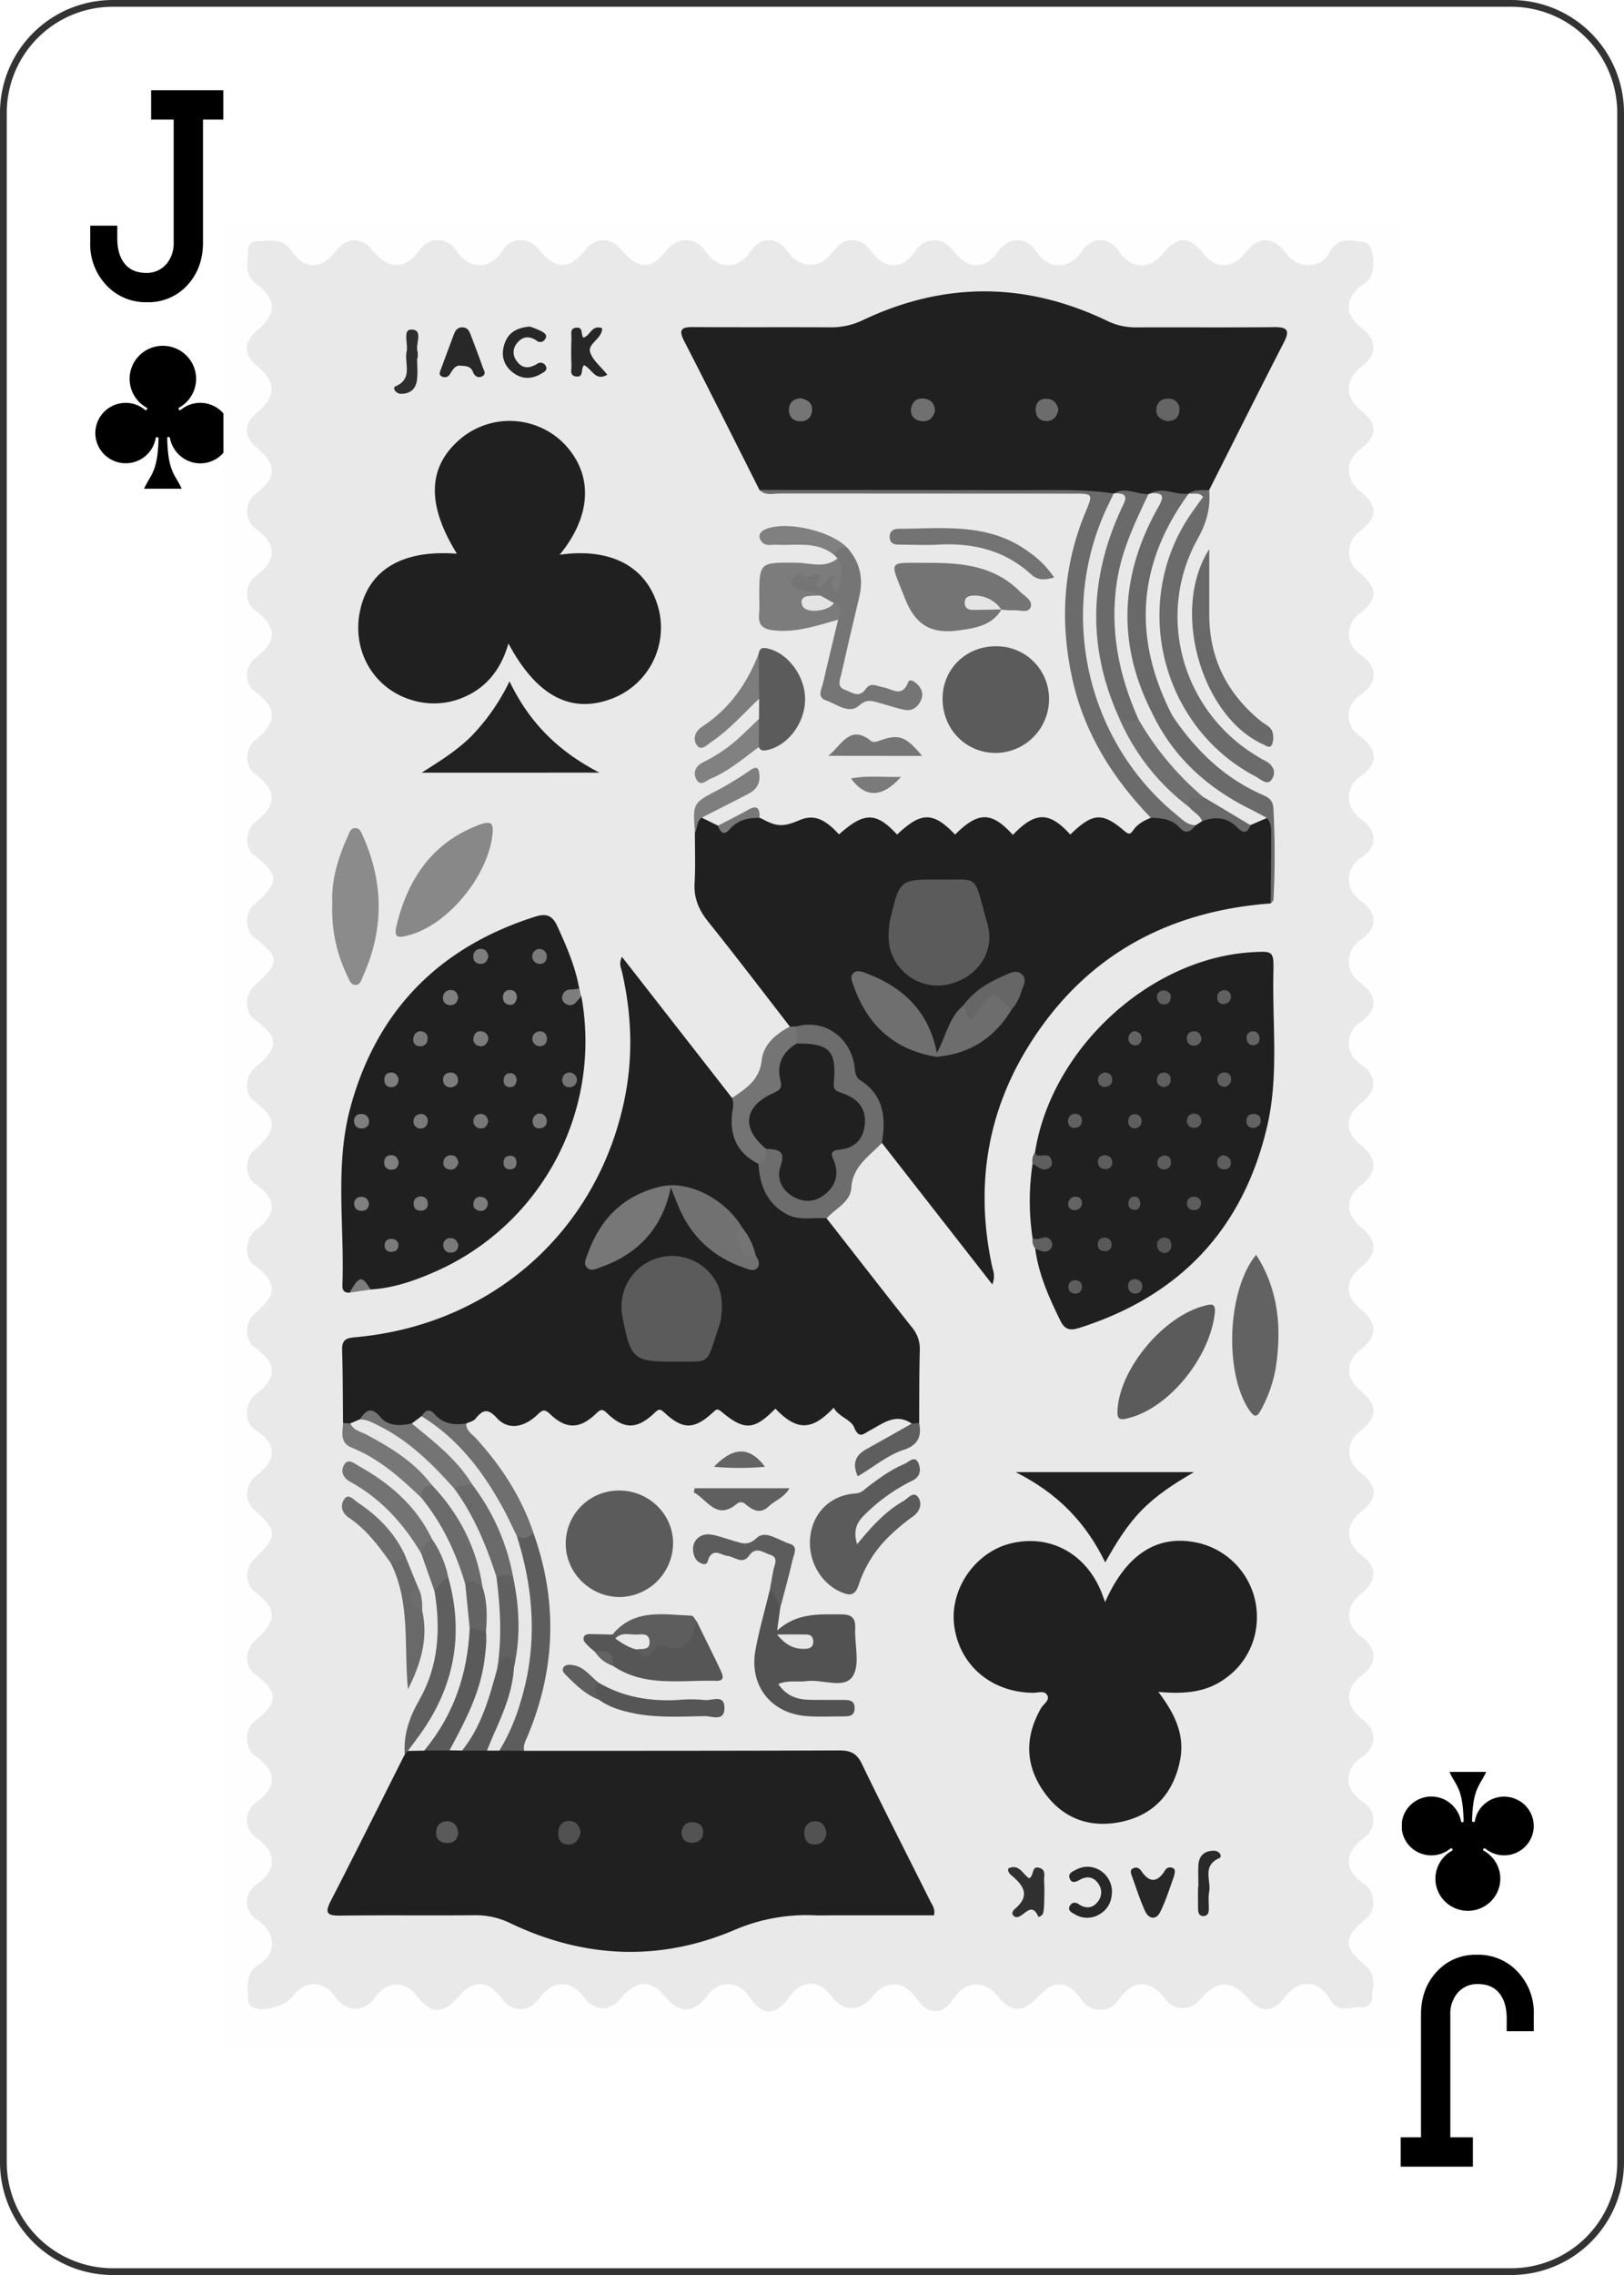 <svg xmlns="http://www.w3.org/2000/svg" xmlns:xlink="http://www.w3.org/1999/xlink" viewBox="0 0 720 1008">
  <defs>
    <style>
      .cls-1 {
        fill: #fff;
      }

      .cls-2 {
        fill: #333;
      }

      .cls-3 {
        fill: #fefefe;
      }

      .cls-4 {
        fill: #e9e9e9;
      }

      .cls-5 {
        fill: #202020;
      }

      .cls-6 {
        fill: #5b5b5b;
      }

      .cls-7 {
        fill: #525252;
      }

      .cls-8 {
        fill: #6b6b6b;
      }

      .cls-9 {
        fill: #212121;
      }

      .cls-10 {
        fill: #6d6d6d;
      }

      .cls-11 {
        fill: #747474;
      }

      .cls-12 {
        fill: #888;
      }

      .cls-13 {
        fill: #8b8b8b;
      }

      .cls-14 {
        fill: #626262;
      }

      .cls-15 {
        fill: #757575;
      }

      .cls-16 {
        fill: #696969;
      }

      .cls-17 {
        fill: #7c7c7c;
      }

      .cls-18 {
        fill: #5d5d5d;
      }

      .cls-19 {
        fill: #565656;
      }

      .cls-20 {
        fill: #6a6a6a;
      }

      .cls-21 {
        fill: #5f5f5f;
      }

      .cls-22 {
        fill: #737373;
      }

      .cls-23 {
        fill: #6f6f6f;
      }

      .cls-24 {
        fill: #5c5c5c;
      }

      .cls-25 {
        fill: #5a5a5a;
      }

      .cls-26 {
        fill: #777;
      }

      .cls-27 {
        fill: #7d7d7d;
      }

      .cls-28 {
        fill: #818181;
      }

      .cls-29 {
        fill: #7e7e7e;
      }

      .cls-30 {
        fill: gray;
      }

      .cls-31 {
        fill: #5e5e5e;
      }

      .cls-32 {
        fill: #282828;
      }

      .cls-33 {
        fill: #272727;
      }

      .cls-34 {
        fill: #303030;
      }

      .cls-35 {
        fill: #636363;
      }

      .cls-36 {
        fill: #2e2e2e;
      }

      .cls-37 {
        fill: #2a2a2a;
      }

      .cls-38 {
        fill: #7a7a7a;
      }

      .cls-39 {
        fill: #646464;
      }

      .cls-40 {
        fill: #787878;
      }

      .cls-41 {
        fill: #606060;
      }

      .cls-42 {
        fill: #e7e7e7;
      }

      .cls-43 {
        fill: #717171;
      }

      .cls-44 {
        fill: #e8e8e8;
      }

      .cls-45 {
        fill: #666;
      }

      .cls-46 {
        fill: #707070;
      }

      .cls-47 {
        fill: #656565;
      }

      .cls-48 {
        fill: #6c6c6c;
      }

      .cls-49 {
        fill: #515151;
      }

      .cls-50 {
        fill: #535353;
      }

      .cls-51 {
        fill: #616161;
      }

      .cls-52 {
        fill: #595959;
      }

      .cls-53 {
        fill: #7f7f7f;
      }

      .cls-54 {
        fill: #7b7b7b;
      }

      .cls-55 {
        fill: #848484;
      }

      .cls-56 {
        fill: #797979;
      }

      .cls-57 {
        fill: #e6e6e6;
      }

      .cls-58 {
        fill: #e5e5e5;
      }

      .cls-59 {
        fill: #e4e4e4;
      }
    </style>
    <symbol id="SC8" data-name="SC8" viewBox="0 0 20.82 22.24">
      <path d="M11.08,7.81C11.19,2.57,12.3,2.23,13.31,0H7.51c1,2.23,2.12,2.57,2.23,7.81A.22.22,0,0,1,9.52,8a.22.22,0,0,1-.23-.22,4.68,4.68,0,1,0-3.75,5.45,4.6,4.6,0,0,0,2.1-1,.22.22,0,0,1,.31.05.21.21,0,0,1,0,.26,5.12,5.12,0,1,0,4.91,0,.23.23,0,0,1,.05-.31.21.21,0,0,1,.26,0A4.69,4.69,0,1,0,12.5,5.7a4.76,4.76,0,0,0-1,2.11.22.22,0,1,1-.44,0Z"/>
    </symbol>
  </defs>
  <g id="Layer_2" data-name="Layer 2">
    <g>
      <rect class="cls-1" x="1.5" y="1.5" width="717" height="1005" rx="48.5"/>
      <path class="cls-2" d="M670,3a47,47,0,0,1,47,47V958a47,47,0,0,1-47,47H50A47,47,0,0,1,3,958V50A47,47,0,0,1,50,3H670m0-3H50A50,50,0,0,0,0,50V958a50,50,0,0,0,50,50H670a50,50,0,0,0,50-50V50A50,50,0,0,0,670,0Z"/>
    </g>
    <use width="20.81" height="22.24" transform="matrix(-2.81, 0, 0, 2.78, 680, 785.07)" xlink:href="#SC8"/>
    <use width="20.81" height="22.24" transform="matrix(2.88, 0, 0, -2.86, 42.25, 216.56)" xlink:href="#SC8"/>
    <path d="M52,100v5.61q0,6.61,2.78,10.57,3.33,4.74,10,4.73a11.33,11.33,0,0,0,9.11-4.07A14.15,14.15,0,0,0,77,107.48V53H67V40H99V53H90v54.48q0,11.13-6.7,18.61a23.16,23.16,0,0,1-18,7.81A23.79,23.79,0,0,1,47,126.2a26.29,26.29,0,0,1-7-18.83V100Z"/>
    <path d="M668,900v-5.61q0-6.61-2.78-10.57-3.33-4.74-10-4.73a11.33,11.33,0,0,0-9.11,4.07,14.15,14.15,0,0,0-3.11,9.36V947h10v13H621V947h9V892.52q0-11.13,6.7-18.61a23.16,23.16,0,0,1,18-7.81A23.82,23.82,0,0,1,673,873.8a26.29,26.29,0,0,1,7,18.83V900Z"/>
    <g>
      <path class="cls-3" d="M99.15,503.33q0-199.09-.15-398.19c0-5.19,1-6.21,6.19-6.2q254.81.25,509.62,0c5.17,0,6.19,1,6.19,6.2q-.24,398.19,0,796.39c0,5.18-1,6.21-6.19,6.2q-254.8-.26-509.62,0c-5.17,0-6.2-1-6.19-6.2Q99.27,702.44,99.15,503.33Z"/>
      <path class="cls-4" d="M110,883.64c-.68-7,.43-10.6,5.18-13.51,7.64-4.66,7-14-.68-19.08-6.56-4.31-6.72-11.89-.34-16.43,8.71-6.19,8.51-14.2-.52-20.35-5.55-3.78-5.52-11.68,0-15.73,9.33-6.79,9.18-13.75-.42-20.44-4.89-3.41-5-11.87-.14-15.58,10.57-8.12,10.49-12.82-.35-21-4.48-3.39-4.11-10.73.78-15.08,9.36-8.35,9.28-13.62-.31-21-4.77-3.65-4.84-10.62-.14-15,10-9.35,9.93-12.64-.21-21.36-4.79-4.11-4.27-11.44,1.09-15.55,9-6.89,8.79-13.61-.62-19.92-5.22-3.5-5.07-11.91.28-16,9.37-7.15,9.19-13.72-.57-20.49-4.6-3.18-4.67-11.11-.13-15,10.2-8.71,10.14-13.9-.24-21.54-4.58-3.38-4.08-11.83.92-15.65,9.4-7.19,9.23-13.74-.54-20.49-4.59-3.18-4.68-11.12-.16-15,10.2-8.74,10.15-13.95-.21-21.55-4.42-3.25-4.13-11.22.55-15,10.62-8.62,10.52-13.41-.46-21.25-4.19-3-4.32-10.85-.24-14.58,11.78-10.75,11.76-12.7-.17-22-3.76-2.92-3.72-10.75.08-14.07C124,391,124,387.6,112.51,378.82c-4.09-3.12-3.79-11,.56-14.45,10-8,9.85-14-.42-21.81-4.18-3.16-4-11,.29-14.44,10.1-8.09,10.11-14.45,0-21.73-4.63-3.34-4.47-11.17.31-14.81,9.79-7.46,9.72-13.76-.22-21.19-4.91-3.67-4.6-11.55.6-15.36,9.27-6.8,9.16-14-.31-20.82-5-3.62-5-11.57,0-15.36,9.39-7.08,9.54-13.06.53-20.42-5.83-4.76-5.82-10.76,0-15.54,8.58-7,8.7-13.68.39-20.47-6.34-5.17-6.41-10.95-.21-16,8.5-6.92,8.81-14-.08-20.33-6-4.27-4-9.71-4-15a4.1,4.1,0,0,1,4.45-4.22c5.31,0,10.67-1.7,14.87,4.33,6,8.59,13.27,8.22,19.63,0,4.82-6.23,11.29-6.4,16.15-.42,7.33,9,14.68,8.86,21.28-.38,4-5.66,12.17-5.29,16.05.74,5.39,8.37,14.81,8.46,20.14.2,4.09-6.34,11.67-6.62,16.57-.62,7.34,9,13.31,8.94,20.62-.21,4.22-5.27,11.08-5.41,15.34-.31,8,9.59,13.4,9.64,21,.2,4.64-5.74,12.76-5.27,16.79,1,5.31,8.23,14.73,8.11,20.13-.27,4.13-6.4,11.78-6.3,16.16.21,5.24,7.79,14.56,8,19.95.4,5.08-7.15,12.49-7.17,17.54,0,5.5,7.75,13.71,7.69,18.9-.13,4.49-6.76,12.13-6.93,17.21-.39,6.59,8.48,13.93,8.44,20.06-.09,4.68-6.5,12.41-6.21,16.91.64,5.09,7.76,14.67,7.65,19.79-.24,4.44-6.84,12.25-6.86,16.75,0,5.07,7.71,13.53,8.08,19.33.86,6.32-7.87,11.69-7.91,17.88-.11,5.7,7.16,13,7,18.82-.45s12.36-7.2,18,.53c4.88,6.67,15.18,7,19-.24,4-7.64,10.07-5.54,15.65-4.81,4.53.6,5.47,13.12,1.51,17.15-.87.88-2.1,1.4-3.06,2.21-7.38,6.18-7.25,12.66.34,18.68,6.92,5.48,6.91,11.82,0,17.1-7.52,5.73-7.59,13.7-.16,19.51s7.17,11.49-.58,17.16c-6.35,4.64-6.59,13-.52,18,8.71,7.17,8.7,11.82,0,18.67a11.16,11.16,0,0,0-.07,17.59c8.74,7.27,8.78,12,.17,18.68a10.89,10.89,0,0,0,.44,17.91c8.08,5.5,8.08,12.59,0,18.1-6.8,4.65-6.8,13.58,0,18.22,7.92,5.41,8.1,12.42.44,17.49-7.08,4.69-7.22,13.92-.27,18.92,7.76,5.58,7.8,12.34.11,17.49-7,4.68-7,13.94,0,18.94,7.65,5.44,7.57,12.18-.22,17.48a11.24,11.24,0,0,0-.27,18.55c8.22,6.13,8.26,12.25.12,17.88a10.92,10.92,0,0,0,.2,18.36c7.53,5.08,7.72,11.68.5,17.28-7.49,5.81-7.56,13-.2,18.74s7.35,12,.15,17.63-7.25,12.9.07,18.83c7.15,5.8,7.06,11.9-.27,17.65-7.1,5.56-7.22,12.78-.32,18.3,7.8,6.25,7.89,12.07.27,18.06-6.87,5.4-6.89,12.73,0,18.4,7.67,6.37,7.57,11.78-.35,17.84-6.29,4.81-6.32,13.08-.06,18.06,8,6.38,8.15,11.72.48,17.71-7,5.46-6.92,13.75.21,19.06s7.13,11.51-.26,17.3c-7,5.48-6.86,13.72.31,19.06,7,5.2,7.08,11.78.28,16.9-7.85,5.92-7.68,13.89.42,19.85,6.29,4.62,6.05,12.11-.52,16.43-8,5.23-7.92,14.34.12,19.56,6.43,4.18,6.71,11.88.59,16.46-8.9,6.69-8.74,14.21.43,20.36,5,3.34,5.29,11.59.56,15.41-10,8.07-10.14,12.32-.08,20.62,5,4.08,2.93,9.19,3,14,0,3-2.2,4.69-5,4.43-4.74-.42-10,3.28-13.9-3.6-5.15-9-14-8.8-20.14-.55-5,6.63-10.37,6.79-15.88.46-7.42-8.51-14-8.47-21.24.13-4.54,5.39-11.67,5.26-15.86-.29-6.5-8.63-14.38-8.33-20.65.77a9.65,9.65,0,0,1-15.93.17c-6.29-9-12.41-9.51-19.55-1.7-6.59,7.2-12.16,7.11-18-.31-5.69-7.21-14.24-6.77-19.4,1-5,7.53-11.31,7.6-16.51.17-5.8-8.27-13.4-8.53-19.81-.68-5.26,6.44-12.64,6.44-17.52,0-6-8-13.27-8-19.07-.12-6.32,8.63-11.78,8.63-17.72,0-5.09-7.39-13.38-7.62-18.75-.52-6,8-12.17,8.08-18.61.36-6.17-7.39-12.63-7.37-18.93.07-5.9,7-12.19,6.79-17.72-.48-5.36-7-13.22-6.72-18.8.78-5.22,7-12.46,6.93-17.64-.2-5.37-7.38-12.09-7.56-18.18-.49-7.18,8.34-12.5,8.33-18.85,0-5.21-6.87-13.11-6.68-18.21.44s-12.77,7.05-18.15-.22-13.33-7.17-18.77.2c-2.92,4-12.81,6.79-17.21,4.8C108.81,887.77,110.13,884.27,110,883.64Z"/>
      <path class="cls-5" d="M152.09,630.5c-.12-10.82-.08-21.65-.41-32.47-.14-4.51,2-5.2,5.89-5.54,60.19-5.36,107-46.59,119.22-105,4-19,3.31-38.07-1.06-57-.39-1.68-1.46-3.28,0-6.56l48.86,62.6c1.88,1.55,4.47,2.64,3.9,5.82-1.71,9.7,3.66,16.21,10,22.31,1.67,2.59,2,5.66,3.07,8.48,2.87,7.81,8,12.6,16.67,12.89,3.22.11,6.72,0,8.28,3.83,12.52,16,25,32.07,37.59,48a14.89,14.89,0,0,1,3.7,10.23c-.3,10.79-.22,21.59-.29,32.38a2.33,2.33,0,0,1-3.25.32c-7.12-4.91-12.75-.09-18.57,3-2.89,1.51-4.81,4-7.06-1.48-1.41-3.39-6.87-4.6-9-8.57-9.75,10.27-16.37,10.3-25.85.39-9.38,9.53-13.7,9.9-23.86,1.41-2.06-1.73-2.49-.91-4,.43-8.19,7.45-13.14,7.54-21.27,0-2.08-1.91-2.61-1.68-4.51.11-7.66,7.24-13.34,7.35-20.76.3-2.15-2.05-2.84-2.24-5.09-.07-7.15,6.91-13.24,7.05-20.25.38-2.51-2.39-3.38-2.17-5.74.1-6.13,5.88-13.14,6.87-18,1.51-4.31-4.71-6.45-3.38-9.62.44-.87,1-2.62,1.35-4,2-2.61,3.55-5.94,3.85-9.64,2-2.67-1.32-5.31-2.56-8.36-1.29-2.38-.5-3.73,1.24-5.31,2.49-5.13,1.85-10.17.47-14.11-2.36-3.5-2.52-5.79-1.46-8.63.16-1.89.28-3.67,1.25-5.65.78A8.25,8.25,0,0,1,152.09,630.5Z"/>
      <path class="cls-5" d="M336.74,362.35a13.17,13.17,0,0,1,1.39.59c6.24,3.39,9.27,3.48,16.22.5,6.22-2.66,11-.95,17.63,6.27,11.18-10,16.43-10,25.74.07,10.77-10.18,16-10.17,25.72,0,10.34-10.28,16.17-10.25,25.61.14,9.94-10.38,16.15-10.41,25.47-.15,9.91-9.62,14.13-10,23.91-1.64,1.86,1.58,2.65,1.7,3.95-.2,1.92-2.83,4.8-4.36,7.88-5.59,2.51-4,5.78-2.86,8.94-1.15,2.91,1.59,5.73,3.07,9.08,1.35,1.5.15,2.58-.73,3.68-1.52,5.21-3.36,10.24-1.23,14.76,1.2,2.89,1.55,5,1.45,7.56,0,3.09.16,6.23-3.57,9.26.14.88,12.65,1.23,25.3-.18,37.93-46.82,3.5-83.67,24.16-108.23,64.62-18,29.72-22.58,62.07-15.31,96.07.47,2.19,1.61,4.28.13,8.13l-49-62.75c-3.47-1.62-3.06-4.78-3.12-7.79-.12-6.61-2.17-12.33-7.81-16.29-2.85-2-4.13-4.7-4.85-8.11-2.57-12.24-9.66-17.62-22.41-17.44a3.51,3.51,0,0,1-2.6-1.9c-12-15.49-23.88-31.11-36.14-46.4-4.16-5.18-6.45-10.42-6.07-17.14.42-7.53.12-15.09.13-22.64,1.63-1.84-1.48-5.87,3-6.39l7.18,3.54c3.15,1.77,4.87-1.11,7.18-2.17C329,362,332.48,358.59,336.74,362.35Z"/>
      <path class="cls-5" d="M336.7,217.08C325.58,195,314.54,172.94,303.27,151c-2.48-4.85-1.2-6.1,3.84-6.07,20.41.13,40.82,0,61.23.1a32.35,32.35,0,0,0,14.47-3.31q53.93-25.41,107.83.34a28.84,28.84,0,0,0,13,3c20.41-.09,40.83.1,61.24-.11,5.91-.06,7.08,1.42,4.29,6.83-11.18,21.73-22.1,43.6-33.12,65.41-2.74,2.08-6.25-.38-9,1.54h0c-4.62,4.11-10.39,2.51-15.71,3.15a5.22,5.22,0,0,1-2.36.05,153.68,153.68,0,0,0-15.48-.07l-2.7-.23c-9.2-5.24-19.28-3.57-29.08-3.59-39-.09-78,0-116.94-.08C342.1,217.89,339.25,218.7,336.7,217.08Z"/>
      <path class="cls-5" d="M180.82,775.8l7.27-.15c3.45-1.14,6.47-3.56,10.33-3.52a10.43,10.43,0,0,0,6.6.24c3.53,1.16,7-.47,10.55-.12,2.18.83,4.46.1,6.68.38,3.57.43,7.49-.3,10.14,3.11,46.59,0,93.19,0,139.78-.16,4.87,0,7.66,1.24,9.91,5.88,9.87,20.4,20.2,40.58,30.33,60.86.87,1.74,2.3,3.34,1.68,6.32h-45c-2.52,0-5.05.11-7.56,0a81.06,81.06,0,0,0-36.41,6.7c-33,13.87-66.33,12.31-98.73-3.15a34.82,34.82,0,0,0-15.89-3.6c-19.89.2-39.79-.09-59.68.17-5.92.08-6.89-1.24-4.13-6.58,11.07-21.5,21.83-43.15,32.71-64.74C179.89,776.87,179.89,775.93,180.82,775.8Z"/>
      <path class="cls-5" d="M457.8,548.68a110.1,110.1,0,0,1,0-33.07c1.61-1.38-.18-3.49,1.06-4.94,7.16-45.83,50.64-86,96.09-88.75,9.63-.59,9.83-.59,9.6,9.33-.5,22.62,2.45,45.51-2.76,67.81-10.63,45.53-38.71,75.16-83.24,89.29-4.06,1.29-6.44.88-8.43-3.16-5-10.2-9.65-20.49-11.14-31.9C459.36,551.55,458.41,550.16,457.8,548.68Z"/>
      <path class="cls-5" d="M155,572.75c-2.24.16-3.27-1-3.2-3.13,1-26.35-3.47-53.1,3.57-79,11.67-42.92,39.32-70.9,81.73-84.42,5.16-1.65,7.74-.67,10,4.19,4.09,8.95,8,17.91,9.71,27.67.5,1.1-.21,2.52.95,3.42a111.47,111.47,0,0,1-64.57,121.86c-9.2,4.07-18.69,7.4-28.88,8C160.45,567.1,157.87,571,155,572.75Z"/>
      <path class="cls-5" d="M489.94,709.87c9.68-21.9,24-30.57,42.26-26a33.63,33.63,0,0,1,25,34.43,32.86,32.86,0,0,1-14.18,25.54c-8.4,6.09-18.13,6.82-29.48,5.8,7.62,10,12,19.54,9.5,31-3.08,14.25-11.7,23.5-25.75,26.53s-26.16-1.38-34.51-13.29-8.47-24.37-1.25-37c1.06-1.87,4-3.46,2.77-5.74s-4-1.08-6.2-1.1c-18.6-.15-32.81-12.24-35.07-29.9C421,704,432.5,687.48,448.48,683.77c17.47-4.07,33.46,4.89,40.15,22.51C489,707.21,489.32,708.15,489.94,709.87Z"/>
      <path class="cls-5" d="M248.13,245.8c23.31-3.31,39.17,5.64,43.91,24.16a33.65,33.65,0,0,1-20.29,39.41c-18.3,7.2-33.76-.74-46.33-24.27-3.16,11-9.25,19.19-19.51,23.69a33.22,33.22,0,0,1-24.33,1.07c-16.3-5.36-25.54-21.8-22-39,3.75-18.43,18.87-27.41,43-25.51-13.84-22.33-13-39.25,2.5-51.67a33.92,33.92,0,0,1,44.8,2.7C263,209.81,262.59,228.15,248.13,245.8Z"/>
      <path class="cls-6" d="M298.41,683.55a24,24,0,0,1-23.24,24.05c-13.24.26-24.42-10.61-24.35-23.69a23.53,23.53,0,0,1,23.61-23.49C287.54,660.37,298.3,670.75,298.41,683.55Z"/>
      <path class="cls-6" d="M417.89,309.42c.1-13.12,10.47-23.18,23.8-23.07a23.24,23.24,0,0,1,23.4,23.58,23.86,23.86,0,0,1-23.54,23.69C428.2,333.68,417.78,323,417.89,309.42Z"/>
      <path class="cls-7" d="M345.93,712.39c-.37,2.7-.75,5.41-1.39,10.09,8.92-8.09,18.69-7.15,28.36-7.19,4.42,0,6.46,1.37,6.25,6.06-.34,7.27,2.28,16.27-1.11,21.39-3.87,5.85-13.5,1.14-20.54,2.13-3.85.54-7.9-.59-12.46,1.28,3.61,5.29,8.34,6.87,13.76,7,5,.11,10.06,0,15.08.05,2.65,0,5.15.17,5,3.89-.11,3.3-2.4,3.38-4.73,3.39-5.53,0-11.08.32-16.58-.11-15.82-1.22-25.5-13.57-22.65-29.23,1.62-8.88,4.17-17.6,6.3-26.38C347.84,704.19,345.22,709.32,345.93,712.39Z"/>
      <path class="cls-8" d="M336.7,217.08q58.56,0,117.13.11c13.33,0,26.68-.54,39.94,1.45,2.45,2.8.66,5.34-.48,7.92-14.41,32.69-13.84,65.28,2.06,97.09,7.11,14.22,16.69,27,30.11,36.38,1.88,1.31,4.44,2.64,4.7,5.58-2,2.47-4.12,4.48-7.11,1.16-3.45-3.82-8-4.42-12.79-4.39-16.95-17.5-29.53-37.54-34.85-61.58-5.59-25.23-4.11-50,5.89-74,3.35-8.06,3.36-8.08-5.54-8.08q-64.87,0-129.75-.06C342.89,218.63,339.42,219.81,336.7,217.08Z"/>
      <path class="cls-6" d="M380,684.21c6.46-7.83,12.51-14.57,20.49-19.09,2.05-1.17,4.61-4.88,6.74-1.47,1.66,2.65.67,6.14-2.72,8.44a87.08,87.08,0,0,0-10.39,8.72,52.84,52.84,0,0,0-13.49,21.61c-1.51,4.42-3.68,4.68-7.34,3.17-9.55-3.92-15.45-14.48-14-25.26,1.45-10.56,9.22-17.92,20.07-18.62,2.64-.17,4-1.9,5.74-3.2,5.05-3.79,10.16-7.51,16-9.93,1.84-.77,4.59-4.06,6.16-.09,1.1,2.77.8,5.84-2.84,7.58a79.48,79.48,0,0,0-21.36,15.38C379.73,674.77,378.22,678.33,380,684.21Z"/>
      <path class="cls-9" d="M186.93,342.36c9-5.68,16.57-10.45,22.84-17a92.34,92.34,0,0,0,16.12-23.49c8.64,18,21.25,30.85,39.88,40.47Z"/>
      <path class="cls-5" d="M529.34,652.27c-9.16,5.31-16.84,10.37-23.34,17.05-6.35,6.53-11.09,14.2-16,22.95-8.57-17.68-21.07-30.63-39.7-40Z"/>
      <path class="cls-10" d="M353.16,454.79c11.72-3.23,23,4,25.49,16.42.54,2.65.07,5.68,2.78,7.42,10.51,6.76,11.43,16.78,9.54,27.78-5.55,5.9-12.9,10.24-13.54,19.9-.43,6.42-7.09,9.13-10.95,13.52-5.88-.62-12,1.21-17.64-1.81-8.9-4.79-12-12.89-12.57-22.36a8.26,8.26,0,0,1,2.41-7.87c9.17-3.36,12.12-1.24,11.26,8.22-.39,4.28.13,8.16,4.21,10.5a7.37,7.37,0,0,0,8.52-.63,8.76,8.76,0,0,0,3.22-10.14c-1.82-5.95.05-9,6.05-10.36,4-.89,6.68-3.57,7-7.92a8.3,8.3,0,0,0-5.12-8.55c-6.19-2.57-9.2-5.93-7.52-13.26,1.08-4.71-2.43-7.9-7.11-9.21-2.6-.73-5.64-.35-7.5-3C349.46,460.09,350.62,457.32,353.16,454.79Z"/>
      <path class="cls-11" d="M444.06,270c-4.3,7.11-11.36,8.25-18.79,9.29-11.91,1.66-19.17-1.82-24-14-7-17.79-8.18-15.8,10.37-15.9,14.88-.07,29.35,1.37,40.6,12.77,2,2,5.9,3.92,4.62,7-1.09,2.68-5,1-7.64,1.25a34.55,34.55,0,0,1-5.26-.32,13.65,13.65,0,0,0-4.76-2.09C440.66,268.18,442.32,269.21,444.06,270Z"/>
      <path class="cls-8" d="M527.08,218.66c2.75-2,6-1.31,9-1.54.7,7.72-1.1,14.47-5,21.47-18.89,33.76-7.15,76.27,26,96.31a36.86,36.86,0,0,0,3.26,1.9c3.81,1.77,5.81,5,3.54,8.47-2,3.13-5-.08-7.19-1.21-41.84-21.88-55.57-76.57-29.11-115.73,1.82-2.7,3.76-5.3,5.8-8.16C531.51,217.9,529.08,219.1,527.08,218.66Z"/>
      <path class="cls-12" d="M218.36,369.47c-1.77,18-18.91,39.33-35.81,44.52-7.1,2.18-8.15,1.47-6.38-5.4,5.15-19.88,15.91-35.3,35.73-42.93C217.58,363.47,218.86,364.47,218.36,369.47Z"/>
      <path class="cls-6" d="M495.47,624.33c1.27-18.29,20.37-41,38.34-45.74,3.15-.82,5.32-1.45,4.75,3.4-2.23,19.19-19.47,40.82-37,46C496.18,629.63,495.15,629,495.47,624.33Z"/>
      <path class="cls-13" d="M147.34,400.42c-.54-10,2.37-19.9,6.65-29.43.77-1.71,1.29-4.27,3.78-4.09,1.91.13,2.57,2.26,3.27,3.84,9.07,20.51,9.2,41,0,61.55-.77,1.71-1.22,4.32-3.75,4.1-1.89-.17-2.51-2.37-3.26-3.9A66.47,66.47,0,0,1,147.34,400.42Z"/>
      <path class="cls-14" d="M556.9,555.94c9.72,15.16,11.28,31.53,8.94,48.56a59.52,59.52,0,0,1-7,20.59c-1.5,2.72-2.63,3-4.67.14C542.71,609.05,543.86,572,556.9,555.94Z"/>
      <path class="cls-15" d="M375.84,242.93c5.59,6.35,7,13.64,5.07,21.79q-4.05,16.86-7.88,33.78c-.57,2.54-2.22,5.79,1.56,7.12,3,1.05,6.3,4,9.31-.45,2.07-3.06,4.93-1.07,7.56-.67,3.9.6,8.5,4.91,11.15-2.21.63-1.7,2.71-.39,3.81.61,2.23,2.05,3.18,4.59,1.84,7.48s-3.84,4.83-7.24,4.14c-3.68-.75-7.24-2-10.88-3-3.19-.81-5.66-2.15-9.34,1.15-4.4,3.95-9.91-.8-14.68-2.37-4.11-1.36-1.78-5.14-1.17-7.85,2.11-9.31,4.41-18.58,6.63-27.87.53-2.86-1.91-3.74-3.48-5.21-1.82-1.68-4.17-1.91-6.46-2.24-3.67.22-6.71-1.79-9.76-3.23s-5.3-4.24-3.93-8c1.12-3,3.54-4.62,7.1-4.15,5.36.71,10.87-.45,16.19,1-.7-1.64.83-3.49,0-5.37l-1.42-1.54C369.4,240,371.94,240.1,375.84,242.93Z"/>
      <path class="cls-16" d="M510.36,218.49c5.6-3,11.12,1.21,16.7.17-22.91,31.27-25,64.1-7.31,98.4-3.64,4.73-7.49,1.49-11.28.29-9.65-17.3-13.07-35.59-10.66-55.41,1.59-13.11,5.82-25.07,11.76-36.57A9.62,9.62,0,0,0,510.36,218.49Z"/>
      <path class="cls-17" d="M371.27,247.46c3.68,5,.86,9.92.16,15.1-4-1.95-2.39-4.72-1.71-7.37-3.6,0-3.69,4.79-6.88,5-2.34-2.28,1.41-3.62.49-5.58-2.51-1.6-4.58,2.83-7.57.35-1.65-1.37-4.27.53-4.85,2.29-.81,2.48,2.25,3.29,3.67,3.93,2.88,1.29,6.49.51,9.22,2.71-.08,4.74,2.54,4.66,5.88,3.29,3.67,1.69,3.4,4.39,1.9,7.41-9,2.48-17.83,5.61-27.57,4.8-5.37-.44-8-1.82-7.44-7.48a67,67,0,0,0,.05-6.8c0-16.14,0-15.92,16.58-15.77C359.22,249.4,365.67,252,371.27,247.46Z"/>
      <path class="cls-18" d="M232.39,775.74l-11-.08c-1.38-2.31-.8-4.56.26-6.74,12.88-26.44,13.53-53.85,6.37-81.82-.47-1.82-1.12-3.5-.93-5.39,2-4.83,5.62-4,9.36-2.61,10.83,30.13,9.9,59.95-2.27,89.49C233.26,770.87,231.79,773.05,232.39,775.74Z"/>
      <path class="cls-19" d="M263.86,732c-1.09-1-2.27-1.85-3.26-2.92s-2.36-2.13-1.75-3.73,2.46-1.28,3.84-1.29c2.93,0,5.86.12,8.8.2a23.57,23.57,0,0,1,3,0c2.9,1.8,5.86,3.38,9.44,3.13,7.8-1.81,17.05,0,22.27-8.62.49-.81,1.76-.73,2.74-.29,3.42,7,6.91,13.92,10.23,20.94,1,2.13,2.81,5.48-1.67,5.33-15.56-.51-31.78,3-46-6.82C270.5,734,266.74,733.59,263.86,732Z"/>
      <path class="cls-6" d="M336.5,318.53l.05-9c-3.28-2.22-3.15-5.35-2.4-8.71.84-3.73,1.37-7.52,2.24-11.25.44-2.94,2.31-2.66,4.48-2.11,8.77,2.24,16.11,12.39,16.08,22.34,0,10.45-7.52,20.52-16.75,22.52-1.53.33-3,.51-3.79-1.33C331.33,326.81,334.72,322.68,336.5,318.53Z"/>
      <path class="cls-16" d="M536.13,243.31c0,10.78,0,19.58,0,28.37-.13,19.74,7.74,35.59,23,47.93,1.91,1.54,4.64,2.49,5.16,5.24a8.6,8.6,0,0,1-.37,5.09c-.93,1.87-2.59.46-3.9-.13C532.82,317.62,518.79,270.28,536.13,243.31Z"/>
      <path class="cls-20" d="M510.63,315.58l9.12,1.48c10.3,15.37,23.14,27.82,40.35,35.26,2.49,1.07,4.27,2.56,4.43,5.5a384.85,384.85,0,0,1,.07,40.76c0,.61-.81,1.18-1.24,1.76.09-9.77.23-19.54.21-29.32,0-3,.29-6.08-1.87-8.61-12.77-.78-22-8.38-31.08-16.22a97.63,97.63,0,0,1-18.89-21.91C510,321.63,507.55,318.91,510.63,315.58Z"/>
      <path class="cls-21" d="M180.82,775.8l-1.38,1.62c-.59-8.78,2-16.44,6.42-24.14,8.56-15,9.62-31.42,6.78-48.22.14-3.92.68-7.44,6.06-6.32,7.12,25.3,2.79,48.55-12.52,69.81C184.42,771,182.61,773.38,180.82,775.8Z"/>
      <path class="cls-11" d="M353.16,454.79q0,3.78,0,7.56c-.93,7-4.91,13.32-3.8,20.77.28,1.85-2.14,3.06-3.93,4.1-10.2,6-10.4,6.73-5.62,18.28a3.75,3.75,0,0,1-.13,3.55c.61,3.12-.41,5.39-3.43,6.61-9.08-4.51-12.72-12-11.71-21.86.25-2.45,1.07-4.86,0-7.3,6.11-4.14,12.16-7.9,13.14-16.59.81-7.18,6.22-11.73,12.45-15Z"/>
      <path class="cls-22" d="M467.36,255.86c-4.38,1.28-7.43,1.18-10.17-1.33-11.72-10.72-25.77-14.05-41.24-13.21-5.77.31-11.58,0-17.37,0-2.13,0-4.09-.55-4.14-3.29-.05-2.54,1.44-3.7,3.77-3.72,19.79-.11,40-2.8,57.58,10A43.7,43.7,0,0,1,467.36,255.86Z"/>
      <path class="cls-23" d="M236.47,679.1c-2.09,2.4-4.49,3.11-7.36,1.39-3.06,1.16-4.12-1.29-4.93-3.19-7.79-18.21-19.91-33-35.24-45.3a5.36,5.36,0,0,1-2.08-4.51c1.59-2.41,3.42-3.65,5.79-.93,3.83,4.37,8.73,5,14.06,4.13-.11,3.28,2.62,4.71,4.42,6.7C222.27,649.66,231.16,663.29,236.47,679.1Z"/>
      <path class="cls-24" d="M345.93,712.39c-1.52-2.57-1.67-6-4.69-7.63.54-3,1.1-5.92,1.61-8.89.43-2.53,2.61-5.77-1.43-7-3-.89-6.23-4-9.35.44-2.88,4.13-6.37.41-9.58.07-2.72-.29-5.63-3.27-8,.46-.85,1.33-.43,3.91-3.2,3-2.39-.78-3.55-2.68-3.94-5.09-.81-5,3-8.75,8.3-7.76,3.44.64,6.76,1.93,10.15,2.89s5.88,2.13,9.74-1.5,9.79,1.22,14.66,2.66c3.85,1.14,1.72,4.78,1.17,7.2C349.75,698.34,347.77,705.35,345.93,712.39Z"/>
      <path class="cls-25" d="M199.28,775.6l-11.19,0c13.09-15.72,19.25-34,20.15-54.27,3.92-3.75,7-2,9.8,1.5,1.23,17.63-4.54,33.31-13.33,48.14C203.45,773.14,201,774,199.28,775.6Z"/>
      <path class="cls-19" d="M265.48,745.59c10.78,6.31,22.5,8.28,34.83,7.65a61.39,61.39,0,0,1,12.05,0c3.13.45,8.82-2.8,8.83,3.5s-5.65,3.57-8.8,3.63c-11,.21-22.16.9-33.06-1.6-4.89-1.12-9.71-2.64-13.84-5.71C260.87,747.46,260.87,747.46,265.48,745.59Z"/>
      <path class="cls-22" d="M186.75,688.28c-7.84-13.18-17.81-24.25-31.41-31.69-3.17-1.73-4.5-4.54-2.8-7.51,1.84-3.2,4.55-.63,6.49.45,13.85,7.73,25.51,17.72,32.5,32.39C190.83,684.71,190.84,688,186.75,688.28Z"/>
      <path class="cls-18" d="M272.8,726l-1.31-1.68c9.55-11.79,22.68-8.91,35.16-8.44.81,0,1.55,1.75,2.32,2.69-2.2,7.55-4.87,14.34-15.09,10.69-1.86-.67-3.45.86-4.34,2.31-3.11,5.05-5.18,1.65-7.44-.74C281,725.36,276.64,726.15,272.8,726Z"/>
      <path class="cls-16" d="M179.13,688.14l6.14,15.05c-2,4-1.29,7.49,1.93,10.52,2.78,12.34-.7,23.61-6.32,34.78-1.9-18.8,1.24-38.23-7.62-55.92C172.84,687.94,175.49,687.38,179.13,688.14Z"/>
      <path class="cls-8" d="M206.3,702c-4.09-14-10.16-26.89-19.39-38.22-2.93-6.25-2.8-6.43,5.76-8.08,13.14,13.13,22.38,28.14,23,47.35C212.05,707.35,209.37,702.88,206.3,702Z"/>
      <path class="cls-26" d="M191.3,657.79c-3,.82-4.81,2.56-4.39,5.94-9.28-8.87-18.8-17.43-30.95-22.29-5.5-2.2-4-6.8-3.87-10.94l3.21.18c14,2.8,24.49,11.36,34.31,21C191.46,653.53,192.9,655.16,191.3,657.79Z"/>
      <path class="cls-27" d="M336.39,289.59q.08,10,.16,20c-6.9,6.52-13.17,13.76-21.11,19.09-1.85,1.24-4.44,4.3-6.44,1.56s-.93-6.19,2.39-8.34C323.49,314,331.24,302.82,336.39,289.59Z"/>
      <path class="cls-15" d="M367.22,334.89c5.72-4.43,9.51-14.23,18.88-6.64,1,.83,2.33.41,3.58,0,8.82-3.19,11.8-2.17,19.13,6.68Z"/>
      <path class="cls-21" d="M308,659.4h42c-2.29,4.13-6.32,5.35-9.05,7.94-4,3.76-7.22,1.77-10.55-.93a2.7,2.7,0,0,0-3.5-.27c-9.25,7.92-13.32-1.81-19.33-4.91Z"/>
      <path class="cls-28" d="M336.5,318.53,336.41,331c-6.84,5.07-13.35,10.68-21.29,14-2,.83-4.64,3.73-6.43.25-1.55-3-.24-5.89,3-7.5a68.15,68.15,0,0,0,14.44-9.47C329.68,325.19,333,321.8,336.5,318.53Z"/>
      <path class="cls-10" d="M179.13,688.14c-.15,3.88-3.42,3.61-5.87,4.43-5.35-7.57-10.9-15-18.73-20.22-3.08-2.06-3.66-5.41-2.08-7.89,2-3.17,4.42.12,6.19,1.29C167.3,671.49,174.46,678.7,179.13,688.14Z"/>
      <path class="cls-29" d="M311.07,362.31c-2.26,1.54-1.72,4.38-3,6.39-.94-13-.87-12.9,10.56-18.83a152.2,152.2,0,0,0,14-8.62c3-2,3.79-1,4.05,2.14.35,4.1-1.6,6.66-5,8.4C324.88,355.32,318,358.8,311.07,362.31Z"/>
      <path class="cls-30" d="M375.84,242.93c-2.86-.73-4.9.18-6,3-7.6-6.28-16.71-4.13-25.36-4.57-2.22-.12-4.87.74-6.5-1-2.12-2.28-1.6-4.61,1.47-5.89C348.69,230.56,368.93,235.31,375.84,242.93Z"/>
      <path class="cls-31" d="M404.23,630.76l3.25-.32c1.28,6-.52,9.92-6.81,11.95-7.4,2.4-13.38,7.67-20.39,11.73-2.5-5.55-1.14-9.28,3.77-12C390.81,638.39,397.51,634.56,404.23,630.76Z"/>
      <path class="cls-32" d="M204.55,162.08c-2.8-.56-3.85,1.89-5.27,4a2.63,2.63,0,0,1-3.41.72c-1.54-.76-.79-2.13-.37-3.26q2.87-7.78,5.8-15.56c.67-1.77,1.7-3,3.87-2.92s2.92,1.7,3.55,3.38c1.78,4.7,3.6,9.4,5.24,14.15.44,1.27,1.78,3,0,4.05s-3.49.18-4.23-1.72C208.88,162.56,207.09,162.13,204.55,162.08Z"/>
      <path class="cls-33" d="M520.42,831.54c-1.63,4.37-3.36,10.18-6,15.55-1.8,3.68-5.06,3.35-6.74-.31-2.3-5-3.94-10.28-5.83-15.45-.42-1.17-1-2.61.31-3.4s2.76-.51,3.79,1c3.7,5.47,7.26,5.25,10.66-.35a2.57,2.57,0,0,1,3.33-.89C521,828.11,521.11,829.2,520.42,831.54Z"/>
      <path class="cls-34" d="M447,827.91c4.71-2.32,6.41,2.39,9.22,4.32,2.41-1,.86-5.78,4.68-4.6,3,.91,1.86,3.76,2,5.8.22,3.5.09,7,0,10.54a19.28,19.28,0,0,1-.44,3.71c-.25,1.13-2,1.83-2.15,1.53-3.47-8.22-7.59,2.95-11-.42-1.17-1.16,0-2.48.86-3.19,6.61-5.68,3.66-10.17-1.58-14.52C447.74,830.33,446.74,829.43,447,827.91Z"/>
      <path class="cls-33" d="M258.92,161.8c-1.66,1.73.14,5.52-3.57,5-3-.38-1.89-3.1-2-4.85-.18-4-.16-8.05,0-12.07.07-1.79-.91-4.46,2.21-4.7s1.88,2.94,3,4.4c3.1-.54,3.65-5.9,8.41-4.16.13,4.55-6.36,6.77-5.38,10.43s4.89,6.68,7.68,10.18C263.91,169.18,262.53,163.48,258.92,161.8Z"/>
      <path class="cls-33" d="M234.91,144.7a37.82,37.82,0,0,1,5,2c1.21.65,3,1.63,1.84,3.44a2.49,2.49,0,0,1-3.85.79c-3.15-2.16-6.19-2-8.65,1.1a6.11,6.11,0,0,0-.32,7.72c2.49,3.67,5.64,3.64,9.17,1.49a2.54,2.54,0,0,1,3.86.92c1,1.86-.78,2.71-2,3.42-4.32,2.55-8.7,2.52-12.68-.61C223,161.6,222,157,223.78,152.05,225.47,147.25,229.33,145.13,234.91,144.7Z"/>
      <path class="cls-33" d="M493,838.24c-.12,4.31-1.78,7.79-5.63,10a10.52,10.52,0,0,1-10.75,0c-1.42-.8-3.53-1.69-2.24-3.92.82-1.39,2.27-1.71,3.87-.62,3.18,2.15,6.24,1.87,8.58-1.24a6.5,6.5,0,0,0,.18-7.76c-2.15-3.27-5.21-3.59-8.51-1.69-1.71,1-3.5,1.5-4.28-.79s1.34-3,2.83-3.78C484.24,824.49,492.94,829.88,493,838.24Z"/>
      <path class="cls-35" d="M206.3,702c3.12-3.15,5.24-.12,7.63,1.25,6,4.75,6.63,13.1,1.53,19.68l-7.22-1.5Q207.27,711.66,206.3,702Z"/>
      <path class="cls-36" d="M184.94,158.76c0,3.24.33,6.53-.09,9.71-.52,4-3.18,6.14-7.27,6-2.12-.06-3.74-2.66-2.3-3.27,8-3.39,3.88-10.2,5-15.48.73-3.41-1.86-9.72,2.06-9.69,5.6,0,1.71,6.34,2.78,9.72a10.58,10.58,0,0,1,0,3Z"/>
      <path class="cls-37" d="M531.32,836c0-3.28-.19-6.57,0-9.83.32-4.23,3-6.26,7.1-6.15,2.2.05,3.77,2.55,2.08,3.31-7.73,3.44-3.43,10-4.43,15-.47,2.43-.1,5-.14,7.55,0,1.65-.54,3.11-2.45,3.1s-2.3-1.65-2.32-3.2c-.07-3.28,0-6.56,0-9.83Z"/>
      <path class="cls-8" d="M186.75,688.28a9.58,9.58,0,0,1,4.78-6.36,45,45,0,0,1,7.17,16.82,20.88,20.88,0,0,0-6.06,6.32Z"/>
      <path class="cls-38" d="M399.47,344.23c-8.41,9.42-15.78,9.34-22.2.71C384.37,343.46,391.21,344.45,399.47,344.23Z"/>
      <path class="cls-39" d="M316.54,649.89c8.87-9.12,15.87-8.93,22.61,0A122.67,122.67,0,0,1,316.54,649.89Z"/>
      <path class="cls-31" d="M265.48,745.59c-3.51,2.51-.13,5,0,7.52-5.47-2.11-9.67-6-13.68-10.05-1.16-1.19-3.11-2.57-1.94-4.35,1-1.47,3.24-1.15,4.89-.79C259.39,738.92,261.92,743,265.48,745.59Z"/>
      <path class="cls-40" d="M336.74,362.35c-5.11-.07-9.74,1-13.31,5.13-2.71,3.15-4.11,1-5.18-1.63,4.45-2.31,9-4.51,13.33-7S336.92,358.36,336.74,362.35Z"/>
      <path class="cls-31" d="M458.84,510.67c.27.4.46,1,.84,1.17,2.19.86,5.63-1.6,6.58,2.52a2.8,2.8,0,0,1-1.19,3.22c-3,1.73-5-.87-7.29-2A6.38,6.38,0,0,1,458.84,510.67Z"/>
      <path class="cls-27" d="M257.69,441.48c-.82.93-1.59,1.91-2.48,2.76a3.31,3.31,0,0,1-4.69.31,3,3,0,0,1-1.19-3.27,3.62,3.62,0,0,1,3.81-2.86c1.2,0,2.4-.23,3.6-.36C257.06,439.2,257.38,440.34,257.69,441.48Z"/>
      <path class="cls-41" d="M457.8,548.68A6.72,6.72,0,0,0,460,549c2.11-.38,4.33-1.87,6,.79a2.86,2.86,0,0,1-.17,3.49c-2.2,2.44-4.54.77-6.81,0A5.79,5.79,0,0,1,457.8,548.68Z"/>
      <path class="cls-10" d="M187.2,713.71c-7.41-4-7.67-5.44-1.93-10.52C187.08,706.48,187.25,710.08,187.2,713.71Z"/>
      <path class="cls-27" d="M155,572.75c4.3-7.57,5.47-7.74,9.27-1.37Z"/>
      <path class="cls-35" d="M263.86,732c5.13-1.34,8.35-.19,7.69,6A15,15,0,0,1,263.86,732Z"/>
      <path class="cls-6" d="M298.22,603.32c-17.43,0-18.75-1.21-22.35-20.58A22.41,22.41,0,0,1,317.3,567.6c3.07,5.34,3.12,11,2.31,16.85a20.31,20.31,0,0,1-1,3.63C312.8,605.6,315.49,603.09,298.22,603.32Z"/>
      <path class="cls-42" d="M215.46,722.88c.54-6.64.61-13.25-1.53-19.68-2.63-17.59-10.41-32.61-22.63-45.41-7.56-10-18-16.39-28.81-22.13-2.59-1.37-5.81-1.86-7.19-5l4.27-1.8c1.77-.94,3.52-2,5.63-1,15.31,7.09,29.13,16.11,38.87,30.37,9.77,12.29,16.75,25.82,18.56,41.67,4.64,12.82,2.59,26,2,39-2.48,8.36-4.8,16.78-8.32,24.81-2.37,5.43-5.44,10.08-11.48,11.92l-5.53-.11c6.7-12.5,13.43-25,15.4-39.35C215.29,731.79,215.89,727.38,215.46,722.88Z"/>
      <path class="cls-42" d="M186.86,627.49c16,9.81,27,24.11,35.91,40.28,2.28,4.15,4.24,8.47,6.34,12.72,7.78,24.47,9.26,49.08,1.6,73.89a91.22,91.22,0,0,1-9.3,21.28l-5.48,0c-3.72-2.64-2.09-5.82-.64-8.73,4.76-9.51,7.36-19.73,9.9-30,1.48-12.13-.05-24.22-.41-36.31-3.59-14.61-9.33-28.25-18.42-40.36-3.94-9.07-12-14.34-18.86-20.8-2.47-2.33-7-3.75-4.93-8.75Z"/>
      <path class="cls-26" d="M297.41,526.13c-3.68,17.74-14.19,29.44-31.2,35.37-1.86.64-4,1.86-5.7.42-2.09-1.79-.69-4.24,0-6.29,5.52-15.46,15.76-25.89,32-29.8C294.18,526,295.9,524.41,297.41,526.13Z"/>
      <path class="cls-43" d="M297.41,526.13l-4.84-.3c12.17-3.18,29.13,5.29,36.59,18.28-.67,5.34,2.15,9,5.89,12.21,1.16,1.74,2.19,3.83.65,5.5s-3.84.57-5.67-.06c-14.08-4.82-24-14.06-29.57-28Z"/>
      <path class="cls-11" d="M182.57,630.7c9.85,8.12,20.07,15.88,26.81,27.09-2,3.44-4.91,3.1-8,1.74-9.73-10.92-20-21.13-33.35-27.76-2.7-1.35-5.32-2.86-8.46-2.89,2.56-3.86,4.91-5.93,9-1.09C172.15,632.07,177.45,631.84,182.57,630.7Z"/>
      <path class="cls-11" d="M335.05,556.32c-5.57,1.95-6-2.35-8-5.79-2.29-3.83.21-4.71,2.13-6.42A29.78,29.78,0,0,1,335.05,556.32Z"/>
      <path class="cls-6" d="M416.56,389.69c18.25.3,14.76-3,21.22,19.65,3.2,11.17-3,21.79-14,25.81a21.86,21.86,0,0,1-27.55-10.53c-2.47-4.69-2.52-9.63-2-14.68a19.78,19.78,0,0,1,.55-3C398.93,389.68,398.93,389.68,416.56,389.69Z"/>
      <path class="cls-44" d="M510.63,315.58c9.32,19.73,24.5,33.46,43.8,43,2.46,1.21,4.85,2.56,7.27,3.84l-7.38,3.19c-8-2.39-15.77-5.34-22.71-10.14-2.63-6.11-9.62-7.2-13.64-12.19-6.32-7.85-12.69-15.43-16.34-24.95-16-30.78-15.15-61.5.21-92.21a17.18,17.18,0,0,1,7.35-7.22,4.38,4.38,0,0,0,1.17-.4c6.58-.28,5.23,2.49,2.94,6.59C496.71,254.74,495.07,284.93,510.63,315.58Z"/>
      <path class="cls-42" d="M530.16,365.61c-3.66.08-6-2.49-8.45-4.52-40.26-32.72-53-90-30.56-137,.87-1.82,1.75-3.64,2.62-5.45l0,0c8-.91,9.89,1.23,6.65,8.52-6.85,15.38-10.73,31.3-10.47,48.23A93.72,93.72,0,0,0,498.83,314c5.84,17,17.95,29.43,30.12,41.85,2.51,2.09,6.27,3.57,4,8Z"/>
      <path class="cls-23" d="M415.19,468.26c-18.58-3-30.56-13.83-36.72-31.41-.65-1.86-1.81-4-.16-5.65s3.91-.63,5.68,0c16.61,6.21,27.91,17.23,31.34,35.23C416.19,467.13,416.14,467.73,415.19,468.26Z"/>
      <path class="cls-10" d="M415.19,468.26c.05-.59.09-1.19.14-1.79,4-6.92,5.19-15.43,11.72-20.94,3-.16,5.61-.6,7.35-3.67a9,9,0,0,1,10.66-4.51c5.32,1.48,3.11,6.33,3.41,10C440.9,459.91,429.89,467,415.19,468.26Z"/>
      <path class="cls-45" d="M448.47,447.32a5.4,5.4,0,0,1-.58-.47c-7.91-8.2-7.91-8.2-15.14,2.24-.67,1-1.41,1.91-2.11,2.85-3.31-1.31-1.5-4.88-3.59-6.41,4.55-6.25,10.88-10.14,17.81-13.11,2.64-1.14,5.75-3.1,8.33-.58,2.35,2.28.37,5.19-.44,7.69A19.62,19.62,0,0,1,448.47,447.32Z"/>
      <path class="cls-16" d="M532.91,363.89c-.91-3-4-4-5.68-6.27-1-1.76-3.94-3.27-1.85-5.57,2.76-3,5.17,1.53,8,1l21,12.55c-1.34,3.69-3.22,3.79-5.83,1.06C544,362,538.66,361.65,532.91,363.89Z"/>
      <path class="cls-20" d="M495.73,317.12c-13.63-30.59-12.66-61,1.2-91.23,1.71-3.73,4.62-7.74-3.14-7.27,5.19-3.07,10.26.53,15.4.27-5.95,12.46-11.89,24.84-14,38.77-3.26,21.39.83,41.46,9.47,60.9C500.17,327.34,498.48,319,495.73,317.12Z"/>
      <path class="cls-46" d="M414.48,182.32c-.9,3.08-2.91,4.7-6.05,4.26s-5-2.48-4.49-5.67,2.82-4.72,5.93-4.28S414.53,179.15,414.48,182.32Z"/>
      <path class="cls-15" d="M355,176.46c3.2.6,5.34,2.3,5,5.57s-2.54,4.86-5.76,4.61c-3-.23-4.51-2.36-4.48-5.1C349.83,178.31,351.9,176.63,355,176.46Z"/>
      <path class="cls-47" d="M517.5,186.61c-2.88-.62-5.15-2.17-4.83-5.43s2.64-4.77,5.75-4.53a4.56,4.56,0,0,1,4.46,5C522.83,184.88,520.87,186.54,517.5,186.61Z"/>
      <path class="cls-48" d="M469.25,181.41c-.67,3.35-2.38,5.32-5.66,5.13-3-.18-4.46-2.21-4.45-5s1.47-4.82,4.55-4.85C467,176.61,468.59,178.62,469.25,181.41Z"/>
      <path class="cls-25" d="M227.88,738.56c-.56,10.53-4.55,20-8.8,29.44-1.13,2.5-2.1,5.08-3.15,7.62l-11.12.09c8.58-10.64,12.12-23.46,15.62-36.3.4-.9.23-2.11.86-2.76,1.46-1.53,0-5.93,4-4.73C228.3,732.84,228.84,735.62,227.88,738.56Z"/>
      <path class="cls-49" d="M257.41,811.83c-.73,3.37-2.37,5.52-5.59,5.41-3.48-.11-4.57-2.59-4.29-5.71.26-2.85,1.91-4.74,4.8-4.7C255.61,806.87,257,809.13,257.41,811.83Z"/>
      <path class="cls-7" d="M366.4,812.27c-.38,3.21-2.29,5-5.38,5s-4.39-2.17-4.45-4.9c-.07-3.12,1.6-5.36,4.81-5.4S366,809.23,366.4,812.27Z"/>
      <path class="cls-25" d="M203.12,812.15c-.28,3.11-2.1,4.5-5,4.45s-4.88-1.64-4.79-4.63c.09-3.21,2.07-5.2,5.36-5C201.62,807.22,202.88,809.38,203.12,812.15Z"/>
      <path class="cls-50" d="M302.13,812.13c.27-3,1.88-4.76,4.76-4.75s4.91,1.48,4.86,4.48-1.89,4.56-4.79,4.63S302.34,815.06,302.13,812.13Z"/>
      <path class="cls-19" d="M516.25,555.22c-2-.36-3.22-1.43-3.25-3.45a3.07,3.07,0,0,1,3.15-3.4c2.07-.06,3.12,1.36,3.14,3.36A3.14,3.14,0,0,1,516.25,555.22Z"/>
      <path class="cls-18" d="M532.63,496.86a3.14,3.14,0,0,1-3.61,2.83,2.8,2.8,0,0,1-2.78-2.89,3,3,0,0,1,3.19-3.33C531.43,493.45,532.51,494.76,532.63,496.86Z"/>
      <path class="cls-51" d="M532.62,459.84a3.19,3.19,0,0,1-3.21,3.47,2.84,2.84,0,0,1-3.13-2.57A2.9,2.9,0,0,1,529,457C531,456.76,532.16,458,532.62,459.84Z"/>
      <path class="cls-21" d="M489.92,475.19c2.06.19,3.23,1.35,3.19,3.34a3,3,0,0,1-2.76,3,2.84,2.84,0,0,1-3.51-2.85C486.71,476.64,488,475.56,489.92,475.19Z"/>
      <path class="cls-21" d="M543.43,481.57c-2.2-.07-3.37-.91-3.63-2.63a3,3,0,0,1,2.8-3.72,2.73,2.73,0,0,1,3.18,2.51C546.08,479.83,544.76,480.91,543.43,481.57Z"/>
      <path class="cls-31" d="M542.34,511.85c2.23.43,3.44,1.56,3.36,3.62a2.66,2.66,0,0,1-3,2.64,2.87,2.87,0,0,1-3-3.42C539.75,512.85,541,512.21,542.34,511.85Z"/>
      <path class="cls-31" d="M489.47,511.84c1.95.05,3.43.85,3.61,2.86A2.83,2.83,0,0,1,490,518a3,3,0,0,1-3.15-2.51C486.45,513.39,487.52,512.26,489.47,511.84Z"/>
      <path class="cls-21" d="M515.91,481.64c-2-.37-3.08-1.45-3-3.14.13-1.93,1.24-3.38,3.41-3.24a2.85,2.85,0,0,1,2.67,3.1C519.07,480.52,517.68,481.44,515.91,481.64Z"/>
      <path class="cls-31" d="M503.56,566.75c1.93.42,3.14,1.66,2.82,3.65a2.93,2.93,0,0,1-3.75,2.66,3,3,0,0,1-2.49-3.23C500.18,567.67,501.48,566.79,503.56,566.75Z"/>
      <path class="cls-18" d="M516.21,511.92c1.73.15,2.82,1,2.91,2.79.12,2.08-.93,3.39-3,3.39a2.73,2.73,0,0,1-3-2.67C513,513.34,514.3,512.32,516.21,511.92Z"/>
      <path class="cls-52" d="M490.52,554.4c-2.22,0-3.56-.59-3.78-2.36-.24-2,.58-3.53,2.74-3.65a3,3,0,0,1,3.33,3.19C492.89,553.39,491.5,554.05,490.52,554.4Z"/>
      <path class="cls-21" d="M519.11,441.19c0,2.55-1.08,3.84-3,3.88s-3.08-1.42-3.13-3.31a2.7,2.7,0,0,1,2.65-2.9A3.18,3.18,0,0,1,519.11,441.19Z"/>
      <path class="cls-51" d="M479.7,496.27c0,2.12-1.11,3.38-3.16,3.44a2.65,2.65,0,0,1-3-2.73,3.08,3.08,0,0,1,3.11-3.49A2.93,2.93,0,0,1,479.7,496.27Z"/>
      <path class="cls-31" d="M502.89,499.89a2.73,2.73,0,0,1-2.67-2.95c0-1.95,1-3.4,3.15-3.24a2.84,2.84,0,0,1,2.75,2.95A3,3,0,0,1,502.89,499.89Z"/>
      <path class="cls-35" d="M555.48,499.8c-2.05-.29-3.06-1.51-2.86-3.52a2.89,2.89,0,0,1,3-2.73c2-.08,3.41,1,3.33,3.06S557.43,499.6,555.48,499.8Z"/>
      <path class="cls-35" d="M503.19,456.86c2.13.53,3.16,1.77,2.91,3.78a2.9,2.9,0,0,1-5.78-.26A3.23,3.23,0,0,1,503.19,456.86Z"/>
      <path class="cls-41" d="M542.52,438.68c1.73.1,3,.81,3.18,2.56a3.16,3.16,0,0,1-3,3.6,2.53,2.53,0,0,1-3-2.54C539.51,440.22,540.59,439.06,542.52,438.68Z"/>
      <path class="cls-18" d="M532.54,533.06c-.24,2-1.35,3.19-3.42,3.09a2.73,2.73,0,0,1-2.87-2.79c0-2.11,1.31-3.17,3.33-3.1A3,3,0,0,1,532.54,533.06Z"/>
      <path class="cls-18" d="M477.09,567.23c1.83.37,2.89,1.52,2.53,3.57a2.68,2.68,0,0,1-3.17,2.33,2.82,2.82,0,0,1-2.7-3.57C474,567.86,475.27,567.17,477.09,567.23Z"/>
      <path class="cls-39" d="M479.68,533.42c-.43,1.82-1.57,2.94-3.61,2.72a2.56,2.56,0,0,1-2.45-3,3.08,3.08,0,0,1,3.61-2.86C479,530.41,479.72,531.6,479.68,533.42Z"/>
      <path class="cls-18" d="M505.59,533.19c-.14,1.65-.79,2.91-2.66,2.87a2.56,2.56,0,0,1-2.63-2.9c.05-1.6.85-2.93,2.66-2.94S505.35,531.62,505.59,533.19Z"/>
      <path class="cls-39" d="M558.44,459.85c0,1.72-.68,3-2.47,3.25a2.79,2.79,0,0,1-3.22-2.49c-.41-2.1.66-3.53,2.76-3.65C557.27,456.86,558.1,458.23,558.44,459.85Z"/>
      <path class="cls-17" d="M216.41,460.87c-.73,1.9-1.95,3.07-4,2.6a3,3,0,0,1-2.4-3.93c.44-2,1.81-3,3.83-2.5A3.2,3.2,0,0,1,216.41,460.87Z"/>
      <path class="cls-15" d="M249.23,478.53c.25-2,1.27-3.32,3.29-3.3a3.25,3.25,0,1,1,0,6.5C250.55,481.75,249.43,480.55,249.23,478.53Z"/>
      <path class="cls-27" d="M200.11,481.81c-2.15,0-3.44-1.05-3.64-3a3,3,0,0,1,3-3.53,3.11,3.11,0,0,1,3.58,3C203.28,480.32,201.93,481.37,200.11,481.81Z"/>
      <path class="cls-29" d="M216.49,423.8c-.35,1.94-1.45,3.3-3.44,3.26a3,3,0,0,1-3.19-3.36,3.15,3.15,0,0,1,3.34-3.28C215.24,420.45,216.22,421.86,216.49,423.8Z"/>
      <path class="cls-38" d="M239.17,420.44c2,.24,3.25,1.39,3.24,3.39a3,3,0,0,1-3.28,3.26,3.33,3.33,0,0,1,0-6.65Z"/>
      <path class="cls-53" d="M203.1,442c-.26,2-1.37,3.36-3.38,3.36a3.11,3.11,0,0,1-3.34-3.32,3.37,3.37,0,0,1,3.38-3.4C201.78,438.59,202.87,440,203.1,442Z"/>
      <path class="cls-38" d="M238.92,493.38a3.23,3.23,0,0,1,3.47,3.24,2.9,2.9,0,0,1-2.49,3.24c-2.07.43-3.5-.53-3.74-2.62A3.44,3.44,0,0,1,238.92,493.38Z"/>
      <path class="cls-38" d="M242.52,460.05c-.08,2-.93,3.37-3,3.49a3.29,3.29,0,0,1-.41-6.57C241.12,456.86,242.26,458.05,242.52,460.05Z"/>
      <path class="cls-40" d="M216.45,496.9c-.52,2.29-1.75,3.31-3.76,3.06a3.23,3.23,0,0,1,.79-6.42C215.49,493.82,216.21,495.34,216.45,496.9Z"/>
      <path class="cls-30" d="M176.75,515.14c-.21,2.08-1.33,3.24-3.45,3.13a2.87,2.87,0,0,1-2.93-2.85c-.16-2.06.76-3.52,2.93-3.57S176.46,513.13,176.75,515.14Z"/>
      <path class="cls-38" d="M186.81,493.55a3,3,0,0,1,2.82,3.49,3.16,3.16,0,1,1-6.31-.35C183.49,494.75,184.76,493.7,186.81,493.55Z"/>
      <path class="cls-53" d="M160.79,500c-2.18.08-3.51-.85-3.76-2.88a2.89,2.89,0,0,1,2.9-3.52,3.21,3.21,0,0,1,3.66,2.91C163.86,498.56,162.63,499.66,160.79,500Z"/>
      <path class="cls-38" d="M186.81,456.91c1.92.45,3,1.58,2.74,3.65a3.08,3.08,0,0,1-3.5,3,2.79,2.79,0,0,1-2.74-3.55A3.24,3.24,0,0,1,186.81,456.91Z"/>
      <path class="cls-27" d="M186.5,530.06c2.06.2,3.22,1.25,3.17,3.39A2.74,2.74,0,0,1,187,536.4c-2,.17-3.5-.69-3.6-2.85S184.48,530.35,186.5,530.06Z"/>
      <path class="cls-38" d="M203.16,551.42c.05,2.27-1.1,3.43-3.06,3.58a3.09,3.09,0,0,1-3.56-2.94,3,3,0,0,1,3-3.46C201.58,548.44,202.6,549.79,203.16,551.42Z"/>
      <path class="cls-54" d="M203.22,515.29c-.85,2.43-2.25,3.29-4.25,2.82a2.76,2.76,0,0,1-2.37-3.3,3.24,3.24,0,0,1,3.77-2.9C202.58,512.15,203,513.89,203.22,515.29Z"/>
      <path class="cls-55" d="M229.18,441.89c-.3,2-1.2,3.59-3.36,3.32-2-.24-3-1.74-2.83-3.77a2.89,2.89,0,0,1,3-2.8C228.13,438.57,229.05,440,229.18,441.89Z"/>
      <path class="cls-27" d="M216.22,533.88c-.66,2.28-2.17,3-4.06,2.49-2-.5-2.68-2.08-2.09-4a2.83,2.83,0,0,1,3.48-2A2.92,2.92,0,0,1,216.22,533.88Z"/>
      <path class="cls-30" d="M163.6,533.41c-.24,2.07-1.4,3.18-3.47,3.08a2.89,2.89,0,0,1-3.08-2.66,2.93,2.93,0,0,1,3-3.5C162.09,530.19,163.25,531.41,163.6,533.41Z"/>
      <path class="cls-38" d="M226.28,518.14c-1.7,0-2.8-.78-3-2.52-.18-2,.58-3.39,2.71-3.52a2.56,2.56,0,0,1,2.94,2.52C229.17,516.58,228.44,517.93,226.28,518.14Z"/>
      <path class="cls-54" d="M173.19,554.66a2.62,2.62,0,0,1-2.66-2.87c.06-2.12,1.33-3,3.37-2.84a2.69,2.69,0,0,1,2.72,2.84C176.59,554,175.14,554.67,173.19,554.66Z"/>
      <path class="cls-53" d="M176.74,478.15c-.24,2.22-1.16,3.59-3.3,3.55a2.86,2.86,0,0,1-3-2.76c-.21-2,.62-3.54,2.74-3.7S176.25,476.53,176.74,478.15Z"/>
      <path class="cls-56" d="M229.05,478.22c-.11,2.21-1,3.54-3.12,3.46a2.6,2.6,0,0,1-2.61-2.91c0-1.91.92-3.37,3.07-3.27C228.09,475.58,228.82,476.86,229.05,478.22Z"/>
      <path class="cls-57" d="M344.48,724.2c5.54,0,9.22-.05,12.9,0,2,0,3.21,1,3.19,3.2s-1.25,3-3.27,3.12C352.6,730.83,348.74,729.38,344.48,724.2Z"/>
      <path class="cls-5" d="M339.7,509.05c-11.1-8.92-10-18.83,3-24.64,2.65-1.19,4.22-2.14,3.35-5.45-1.91-7.3.81-12.79,7.17-16.61,14.6-.08,17.8,3.19,16.44,17.55-.32,3.37,1.6,3.68,3.74,4.44,6.23,2.21,10.53,6.09,10.06,13.25-.46,7-4.32,11.14-11.35,11.8-5.2.48-2.88,3.37-2.08,5.76,1.93,5.74.22,10.42-4.32,14.05-4.38,3.51-9.31,3.74-14.1,1-5.27-3-7.4-8.3-5.54-13.56C348.63,509.34,344.49,509.32,339.7,509.05Z"/>
      <path class="cls-58" d="M444.06,270c-4.26.08-8.52.24-12.78.22-1.87,0-3.5-.65-3.55-3-.06-2.78,1.83-3.29,4-3.33A14.33,14.33,0,0,1,444,270.14Z"/>
      <path class="cls-59" d="M369.68,267.19c-2.11,3.67-12.08,4.76-13.8,1.43-1.09-2.11-.44-4,2.05-4.46a39.48,39.48,0,0,1,5.87-.26Z"/>
      <path class="cls-44" d="M272.8,726c2.62-2.9,6.1-1.74,9.22-1.75,2.24,0,5.6-.92,5.94,2.81.4,4.48-3.41,3.26-5.86,3.77C278.59,730,275.68,728,272.8,726Z"/>
      <path class="cls-20" d="M201.38,659.53a18,18,0,0,1,8-1.74,95.92,95.92,0,0,1,18.09,40.82c-2.45,2.38-4.91,2.28-7.38,0C215.6,684.78,210.1,671.39,201.38,659.53Z"/>
      <path class="cls-41" d="M220.09,698.66a9.86,9.86,0,0,1,7.38,0c2.8,13.29,3.42,26.6.41,39.95-.63-1.81-.83-4.53-3.08-4.49-2.91.06-2.45,3.88-4.37,5.34C222.62,725.81,221.84,712.23,220.09,698.66Z"/>
      <path class="cls-23" d="M495.73,317.12c2.7,2.15,5.47,3.84,8.91,1.44a130.49,130.49,0,0,0,28.71,34.49c-1.36,2.42-8-2.23-6.12,4.57A98.08,98.08,0,0,1,495.73,317.12Z"/>
    </g>
  </g>
</svg>

